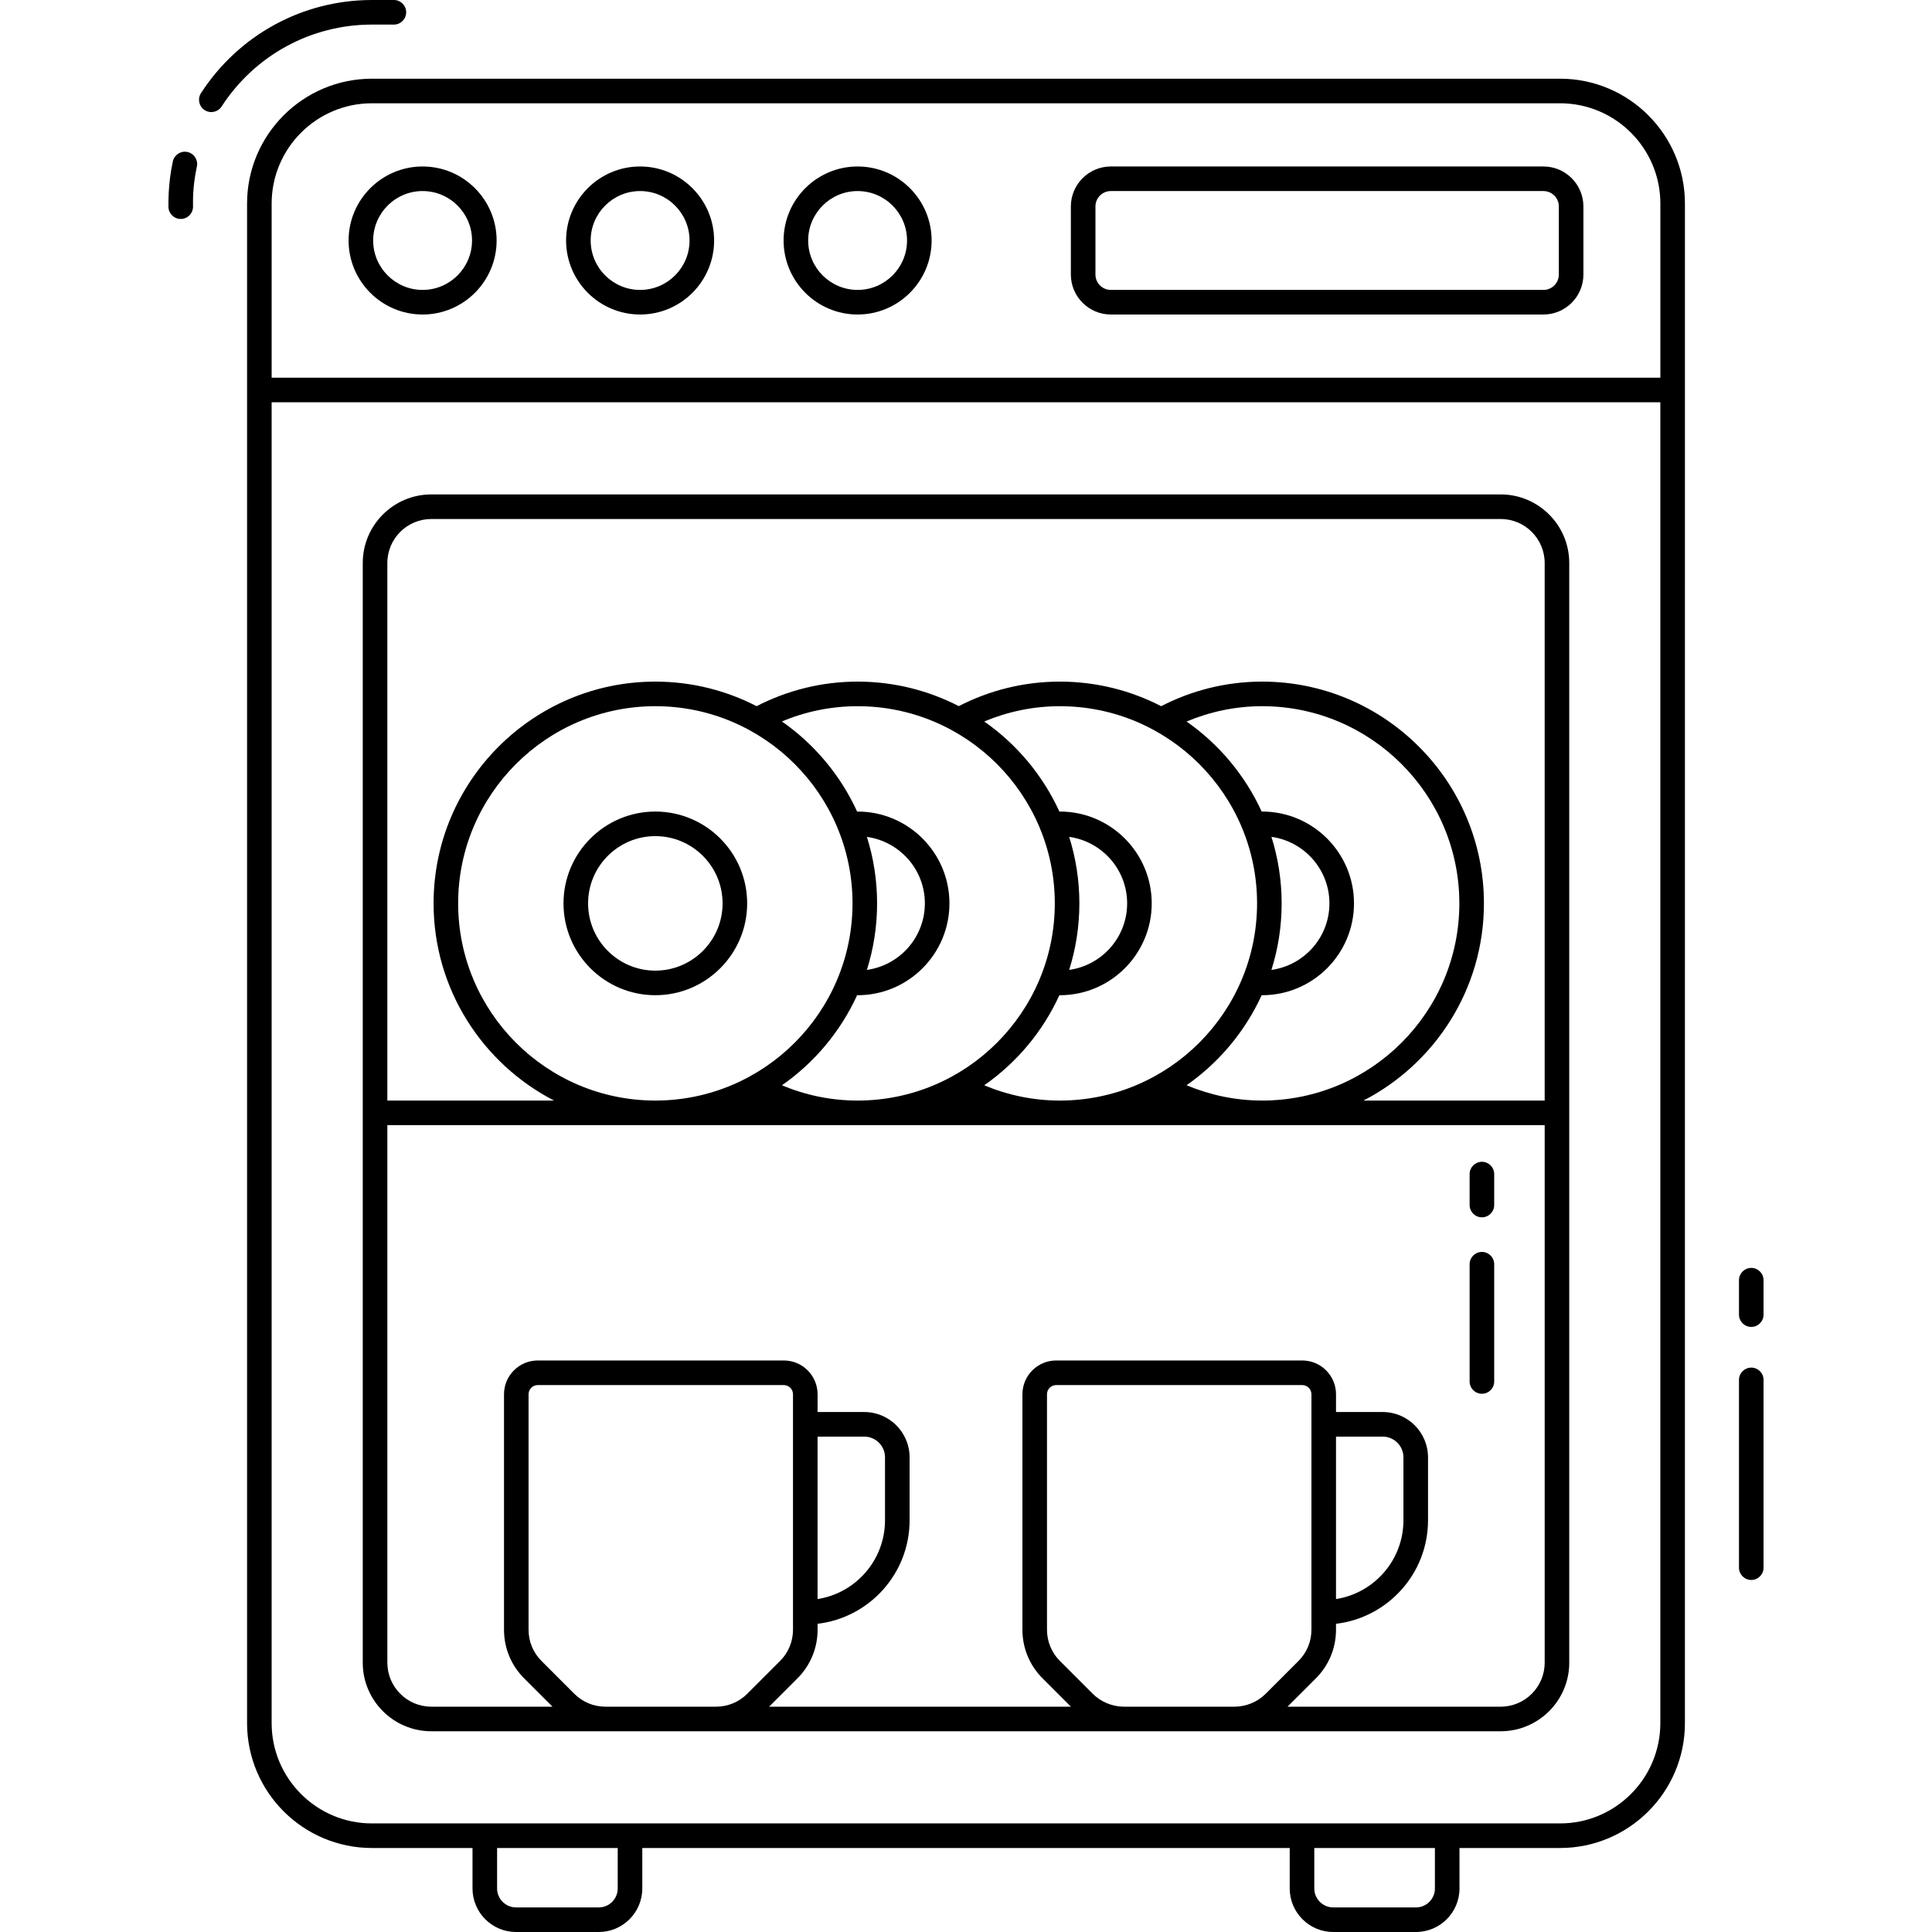 <svg id="Layer_1" enable-background="new 0 0 512 512" height="512" viewBox="0 0 512 512" width="512" xmlns="http://www.w3.org/2000/svg"><g id="_x32_5_Dishwasher"><g><g><path d="m392.722 322.603c-1.799 0-3.257-1.458-3.257-3.257v-8.204c0-1.799 1.458-3.257 3.257-3.257s3.257 1.458 3.257 3.257v8.204c0 1.799-1.458 3.257-3.257 3.257z"/></g><g><path d="m392.722 369.361c-1.799 0-3.257-1.458-3.257-3.257v-31.074c0-1.799 1.458-3.257 3.257-3.257s3.257 1.458 3.257 3.257v31.073c0 1.8-1.458 3.258-3.257 3.258z"/></g><g><path d="m464.104 336.01c-1.799 0-3.257 1.458-3.257 3.257v9.12c0 1.799 1.458 3.257 3.257 3.257s3.257-1.458 3.257-3.257v-9.12c-.001-1.799-1.459-3.257-3.257-3.257z"/><path d="m464.104 362.429c-1.799 0-3.257 1.458-3.257 3.257v49.764c0 1.799 1.458 3.257 3.257 3.257s3.257-1.458 3.257-3.257v-49.764c-.001-1.799-1.459-3.257-3.257-3.257z"/><path d="m114.304 458.803h283.39c10.02 0 18.173-8.149 18.173-18.17v-291.435c0-10.02-8.152-18.171-18.173-18.171h-283.39c-10.02 0-18.17 8.151-18.17 18.171v291.435c0 10.02 8.15 18.17 18.17 18.17zm46.172-6.514c-3.135 0-6.079-1.219-8.292-3.433l-8.676-8.676c-2.214-2.214-3.433-5.158-3.433-8.292v-62.395c0-1.343 1.094-2.437 2.44-2.437h65.197c1.346 0 2.44 1.094 2.44 2.437v57.782 4.613c0 3.135-1.219 6.079-3.435 8.292l-8.676 8.676c-2.214 2.214-5.158 3.433-8.29 3.433zm56.189-71.573h12.376c3.027 0 5.494 2.465 5.494 5.496v16.679c0 10.541-7.76 19.305-17.869 20.875v-43.049h-.001zm81.199 71.573c-3.087 0-6.109-1.252-8.29-3.433l-8.676-8.676c-2.216-2.216-3.435-5.16-3.435-8.292v-62.395c0-1.343 1.094-2.437 2.44-2.437h65.199c1.346 0 2.44 1.094 2.44 2.437v62.395c0 3.132-1.219 6.076-3.435 8.292l-8.676 8.676c-2.181 2.181-5.203 3.433-8.29 3.433zm56.192-71.573h12.373c3.031 0 5.496 2.465 5.496 5.496v16.679c0 10.541-7.76 19.305-17.869 20.875zm43.638 71.573h-56.485l7.504-7.504c3.445-3.445 5.343-8.026 5.343-12.898v-1.566c13.71-1.62 24.384-13.293 24.384-27.431v-16.679c0-6.623-5.386-12.009-12.009-12.009h-12.373v-4.71c0-4.936-4.018-8.952-8.954-8.952h-65.199c-4.936 0-8.954 4.015-8.954 8.952v62.395c0 4.873 1.898 9.452 5.343 12.898l7.504 7.504h-79.977l7.503-7.501c3.445-3.445 5.343-8.026 5.343-12.9v-1.566c13.71-1.62 24.384-13.293 24.384-27.431v-16.679c0-6.623-5.386-12.009-12.007-12.009h-12.376v-4.71c0-4.936-4.018-8.952-8.954-8.952h-65.197c-4.936 0-8.954 4.015-8.954 8.952v62.395c0 4.873 1.895 9.456 5.341 12.898l7.504 7.504h-32.101c-6.427 0-11.657-5.229-11.657-11.656v-142.462h306.704v142.462c-.002 6.427-5.231 11.655-11.66 11.655zm-63.291-160.632c-7.075-.011-13.8-1.479-19.951-4.058 8.593-6.005 15.506-14.241 19.902-23.866.044 0 .086.006.131.006 13.419 0 24.338-10.917 24.338-24.337 0-13.418-10.918-24.336-24.338-24.336-.044 0-.086.006-.131.007-4.396-9.624-11.31-17.86-19.9-23.864 6.175-2.59 12.925-4.062 20.031-4.062 28.814 0 52.256 23.441 52.256 52.255 0 28.798-23.416 52.227-52.205 52.255zm2.54-69.885c8.667 1.204 15.368 8.64 15.368 17.632s-6.699 16.429-15.368 17.633c1.756-5.569 2.706-11.492 2.706-17.633 0-6.142-.951-12.064-2.706-17.632zm-3.808 17.632c0 28.798-23.413 52.227-52.202 52.255h-.129c-7.082-.011-13.819-1.464-19.972-4.047 8.6-6.005 15.52-14.246 19.918-23.877.043.001.086.006.131.006 13.419 0 24.336-10.917 24.336-24.337 0-13.418-10.915-24.336-24.336-24.336-.044 0-.087.006-.131.006-4.399-9.63-11.319-17.871-19.92-23.876 6.18-2.587 12.943-4.049 20.05-4.049 28.815 0 52.255 23.441 52.255 52.255zm-49.793-17.626c8.664 1.204 15.362 8.635 15.362 17.625 0 8.992-6.698 16.423-15.363 17.627 1.755-5.567 2.704-11.489 2.704-17.627 0-6.139-.95-12.058-2.703-17.625zm-3.811 17.626c0 28.798-23.416 52.227-52.205 52.255h-.136c-7.08-.011-13.816-1.464-19.967-4.045 8.601-6.005 15.522-14.247 19.922-23.879.044 0 .086.007.131.007 13.419 0 24.336-10.917 24.336-24.337 0-13.418-10.915-24.336-24.336-24.336-.044 0-.087.005-.131.006-4.403-9.64-11.331-17.885-19.941-23.891 6.186-2.585 12.96-4.034 20.072-4.034 28.813-.001 52.255 23.44 52.255 52.254zm-79.01 52.25.006.003h-.013c.003-.001.005-.002.007-.003zm29.216-69.868c8.662 1.205 15.36 8.629 15.36 17.617 0 8.992-6.699 16.429-15.365 17.633 1.756-5.569 2.706-11.492 2.706-17.633.001-6.135-.949-12.053-2.701-17.617zm-3.813 17.618c0 28.798-23.416 52.227-52.205 52.255h-.101c-28.79-.028-52.205-23.457-52.205-52.255 0-28.814 23.442-52.255 52.256-52.255s52.255 23.441 52.255 52.255zm-111.62-101.863h283.39c6.43 0 11.659 5.23 11.659 11.658v142.459h-48.021c18.937-9.769 31.924-29.517 31.924-52.255 0-32.405-26.364-58.768-58.769-58.768-9.646 0-18.734 2.37-26.77 6.511-8.051-4.152-17.169-6.511-26.834-6.511-9.652 0-18.758 2.355-26.8 6.496-8.044-4.142-17.152-6.496-26.806-6.496-9.647 0-18.736 2.371-26.774 6.51-8.051-4.151-17.169-6.51-26.833-6.51-32.407 0-58.769 26.364-58.769 58.768 0 22.738 12.987 42.485 31.924 52.255h-44.176v-142.46c-.001-6.427 5.228-11.657 11.655-11.657z"/><path d="m49.682 40.278c-1.764-.379-3.494.734-3.875 2.491-1.358 6.245-1.144 11.498-1.168 11.999 0 1.799 1.458 3.257 3.257 3.257s3.257-1.458 3.257-3.257c.036-.801-.243-4.802 1.021-10.616.381-1.758-.733-3.492-2.492-3.874z"/><path d="m104.383 6.514c1.799 0 3.257-1.458 3.257-3.257s-1.458-3.257-3.257-3.257h-5.809c-18.351 0-35.286 9.223-45.307 24.673-.979 1.509-.55 3.526.962 4.505 1.517.984 3.532.538 4.504-.96 8.814-13.59 23.707-21.704 39.841-21.704z"/><path d="m413.436 20.857h-314.872c-18.243 0-33.088 14.843-33.088 33.087v402.707c0 18.243 14.845 33.088 33.088 33.088h26.656v10.724c0 6.362 5.173 11.537 11.534 11.537h21.925c6.361 0 11.534-5.175 11.534-11.537v-10.724h171.573v10.724c0 6.362 5.173 11.537 11.534 11.537h21.925c6.362 0 11.534-5.175 11.534-11.537v-10.724h26.656c18.243 0 33.085-14.845 33.085-33.088 0-52.134.002-362.614.003-402.707.001-18.244-14.843-33.087-33.087-33.087zm-249.737 479.607c0 2.768-2.252 5.022-5.02 5.022h-21.925c-2.768 0-5.02-2.254-5.02-5.022v-10.724h31.966v10.724zm216.567 0c0 2.768-2.252 5.022-5.02 5.022h-21.926c-2.768 0-5.02-2.254-5.02-5.022v-10.724h31.966zm59.741-43.814c0 14.654-11.921 26.575-26.572 26.575-7.798-.001-307.5-.001-314.872 0-14.654 0-26.575-11.921-26.575-26.575v-350.042h368.018v350.042zm.003-356.556h-368.02v-46.15c0-14.652 11.921-26.573 26.575-26.573h314.872c14.654 0 26.575 11.921 26.575 26.573v46.15z"/><path d="m111.994 44.119c-10.814 0-19.613 8.799-19.613 19.614s8.799 19.614 19.613 19.614c10.817 0 19.615-8.799 19.615-19.614s-8.799-19.614-19.615-19.614zm0 32.713c-7.223 0-13.099-5.876-13.099-13.1s5.875-13.1 13.099-13.1 13.101 5.876 13.101 13.1-5.877 13.1-13.101 13.1z"/><path d="m169.636 44.119c-10.817 0-19.615 8.799-19.615 19.614s8.799 19.614 19.615 19.614c10.814 0 19.613-8.799 19.613-19.614s-8.8-19.614-19.613-19.614zm0 32.713c-7.223 0-13.101-5.876-13.101-13.1s5.878-13.1 13.101-13.1 13.099 5.876 13.099 13.1-5.875 13.1-13.099 13.1z"/><path d="m227.276 44.119c-10.817 0-19.615 8.799-19.615 19.614s8.799 19.614 19.615 19.614c10.814 0 19.613-8.799 19.613-19.614s-8.8-19.614-19.613-19.614zm0 32.713c-7.223 0-13.101-5.876-13.101-13.1s5.878-13.1 13.101-13.1 13.099 5.876 13.099 13.1-5.876 13.1-13.099 13.1z"/><path d="m409.029 44.119h-114.648c-5.84 0-10.59 4.751-10.59 10.59v18.048c0 5.84 4.751 10.59 10.59 10.59h114.649c5.84 0 10.59-4.751 10.59-10.59v-18.048c-.001-5.84-4.752-10.59-10.591-10.59zm4.076 28.637c0 2.248-1.829 4.076-4.076 4.076h-114.648c-2.247 0-4.076-1.828-4.076-4.076v-18.048c0-2.248 1.829-4.076 4.076-4.076h114.649c2.247 0 4.076 1.828 4.076 4.076v18.048z"/><path d="m149.334 239.404c0 13.419 10.915 24.337 24.336 24.337 13.419 0 24.336-10.917 24.336-24.337 0-13.418-10.915-24.336-24.336-24.336s-24.336 10.916-24.336 24.336zm42.157 0c0 9.828-7.995 17.823-17.821 17.823s-17.821-7.995-17.821-17.823c0-9.827 7.995-17.821 17.821-17.821s17.821 7.993 17.821 17.821z"/></g></g></g></svg>
